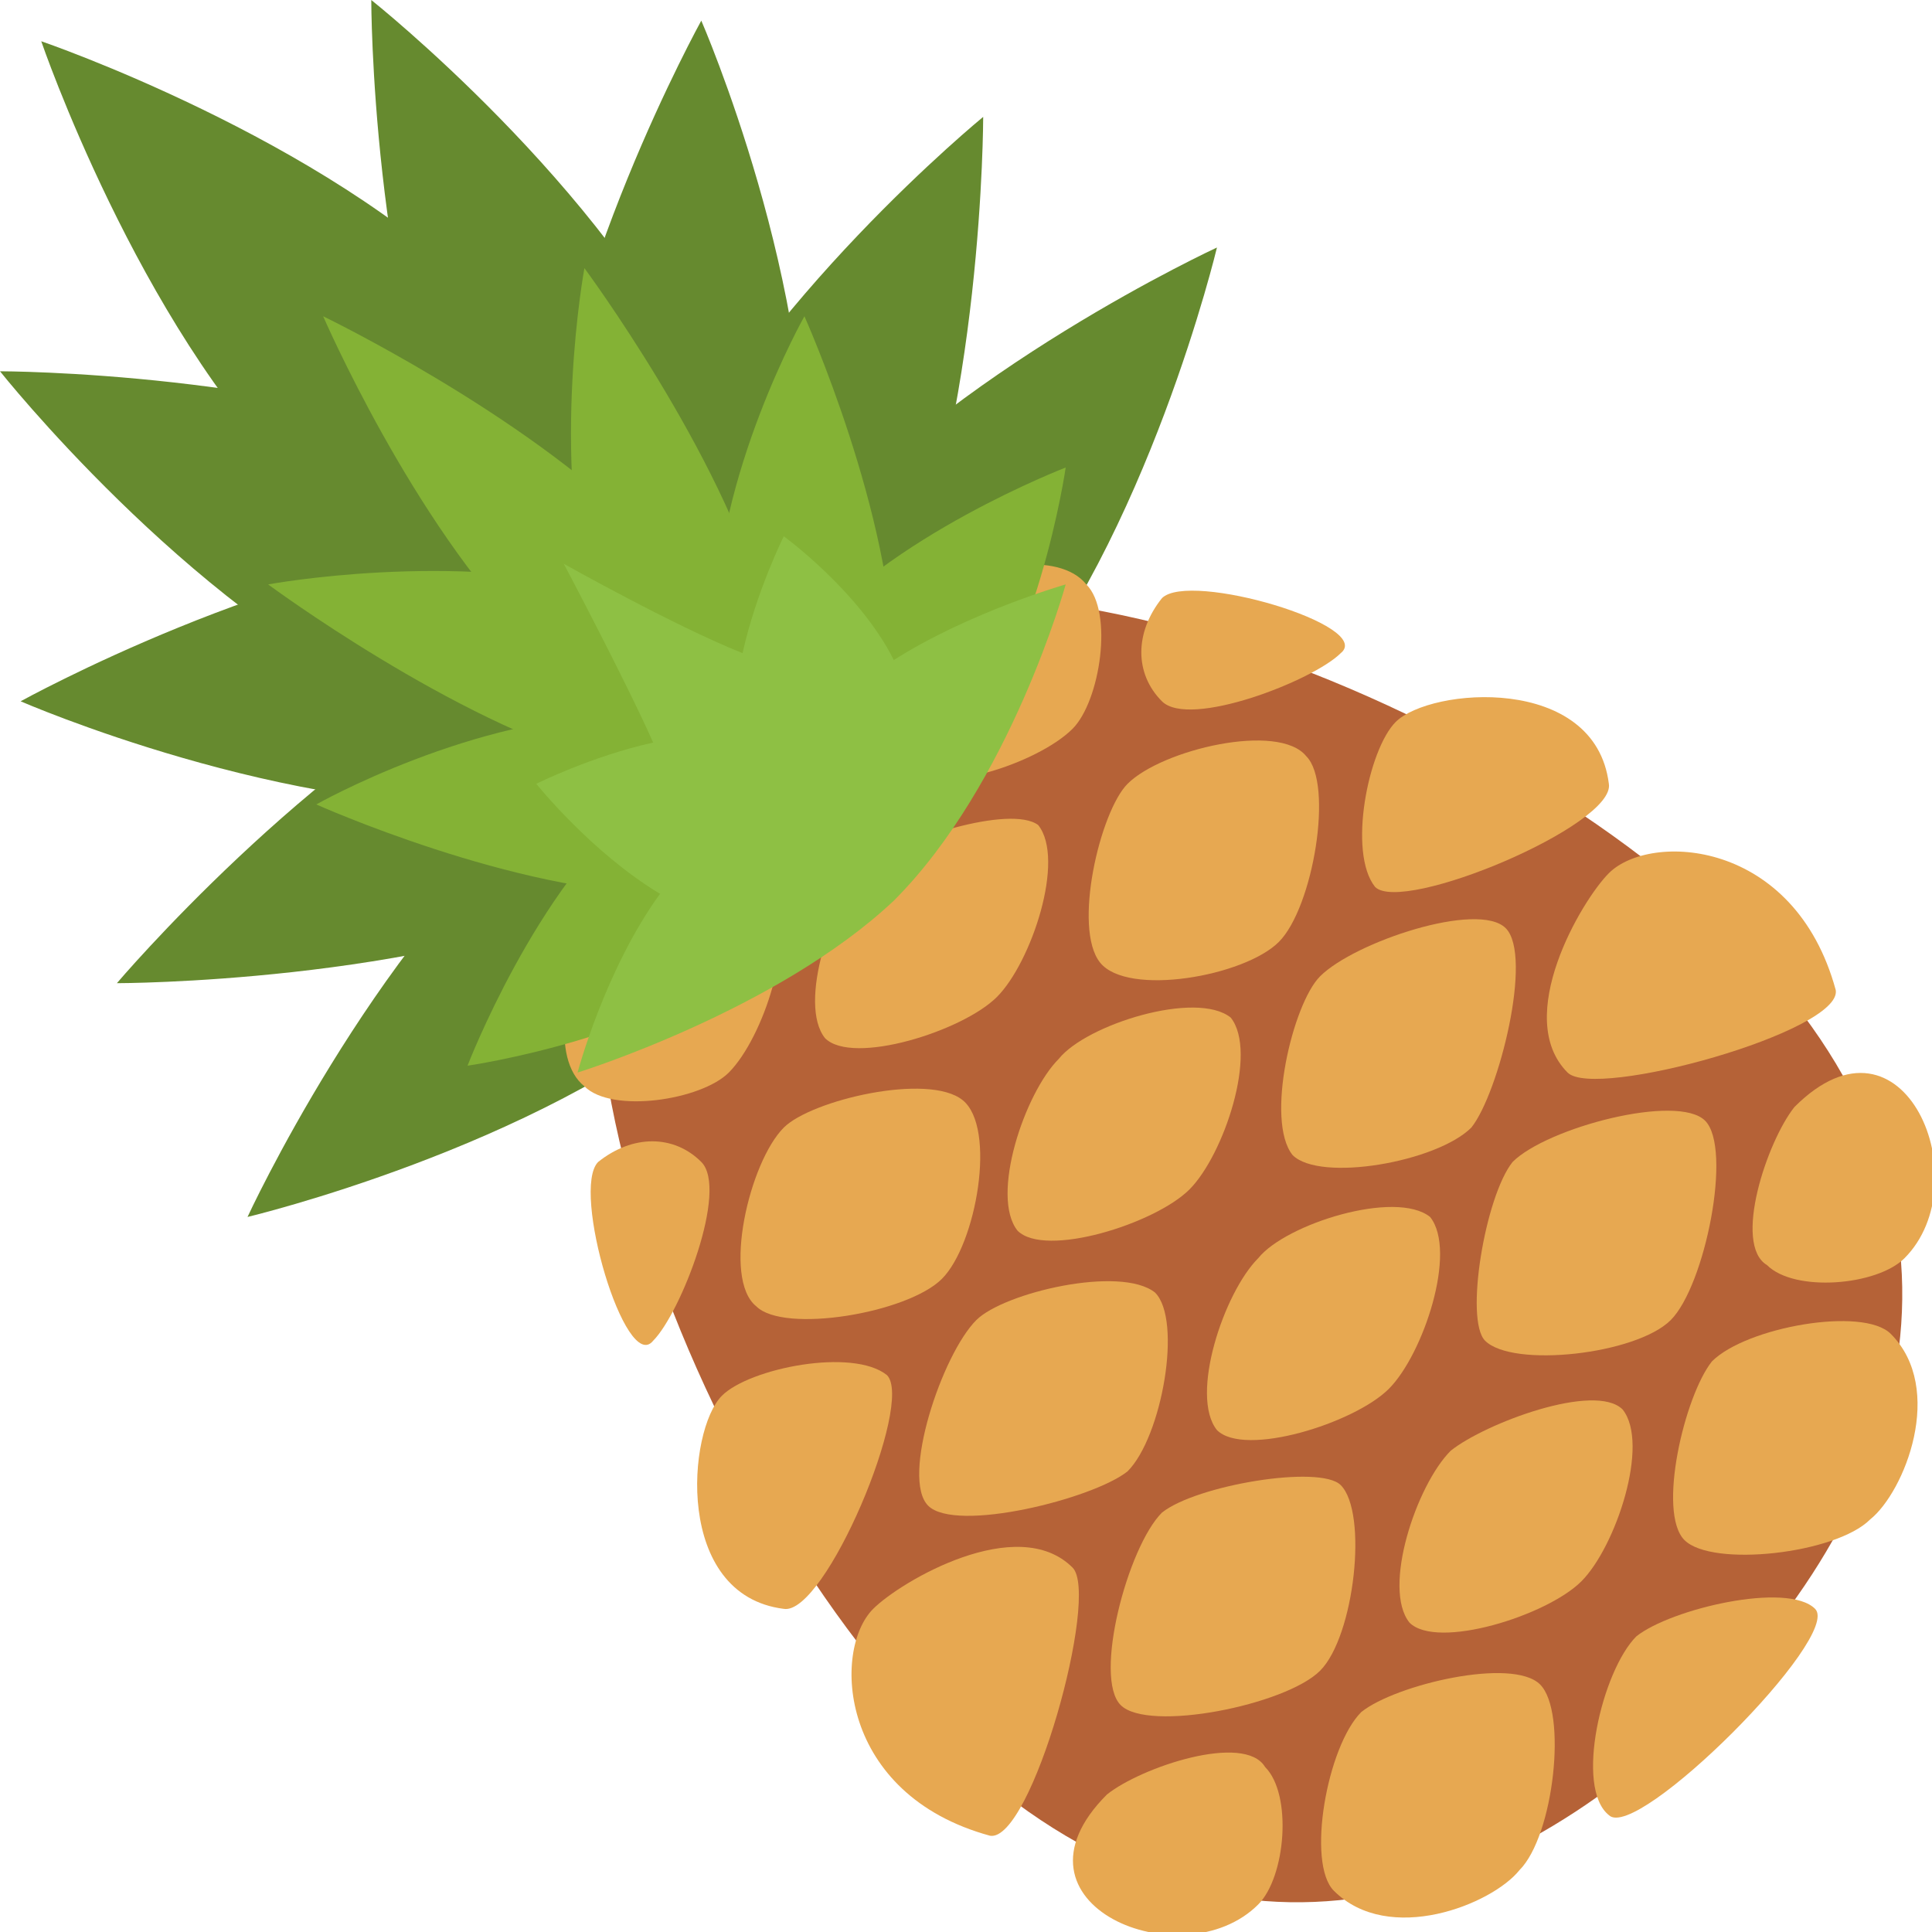<?xml version="1.0" encoding="utf-8"?>
<!-- Generator: Adobe Illustrator 27.4.1, SVG Export Plug-In . SVG Version: 6.00 Build 0)  -->
<svg version="1.1" id="Calque_1" xmlns="http://www.w3.org/2000/svg" xmlns:xlink="http://www.w3.org/1999/xlink" x="0px" y="0px"
	 viewBox="0 0 28.1 28.1" style="enable-background:new 0 0 28.1 28.1;" xml:space="preserve">
<style type="text/css">
	.st0{fill:#668A2F;}
	.st1{fill:#B56237;}
	.st2{fill:#E7A851;}
	.st3{fill:#84B235;}
	.st4{fill:#8EC044;}
</style>
<g>
	<path class="st0" d="M7,4.3c2.3,2.3,2.7,3.9,1.9,4.6C8.2,9.7,6.6,9.3,4.3,7C2,4.7,0.6,0.6,0.6,0.6S4.7,2,7,4.3z"/>
	<path class="st0" d="M10.2,5.7c1.4,2.9,1.2,4.5,0.2,5c-0.9,0.4-2.3-0.4-3.7-3.4C5.4,4.3,5.4,0,5.4,0S8.8,2.7,10.2,5.7z"/>
	<path class="st0" d="M13,9c-1.4,3-2.7,3.8-3.6,3.4c-0.9-0.4-1.2-2,0.2-5s4.7-5.7,4.7-5.7S14.3,6.1,13,9z"/>
	<path class="st0" d="M11.7,7.5c-0.2,3.2-1.1,4.5-2.2,4.5c-1-0.1-1.8-1.5-1.6-4.7c0.2-3.2,2.3-7,2.3-7S11.9,4.2,11.7,7.5z"/>
	<path class="st0" d="M14.6,10.3c-2.1,2.5-3.6,3-4.4,2.3c-0.8-0.7-0.6-2.3,1.5-4.7c2.1-2.5,6-4.3,6-4.3S16.7,7.8,14.6,10.3z"/>
	<path class="st0" d="M5.7,10.2c2.9,1.4,4.5,1.2,5,0.2c0.4-0.9-0.4-2.3-3.4-3.7C4.3,5.4,0,5.4,0,5.4S2.7,8.8,5.7,10.2z"/>
	<path class="st0" d="M9,13c3-1.3,3.8-2.7,3.4-3.6c-0.4-0.9-2-1.2-5,0.2c-2.9,1.4-5.7,4.7-5.7,4.7S6.1,14.3,9,13z"/>
	<path class="st0" d="M7.5,11.7c3.2-0.2,4.5-1.1,4.5-2.2c-0.1-1-1.5-1.8-4.7-1.6c-3.2,0.2-7,2.3-7,2.3S4.2,11.9,7.5,11.7z"/>
	<path class="st0" d="M10.3,14.6c2.5-2.1,3-3.6,2.3-4.4c-0.7-0.8-2.3-0.6-4.7,1.5c-2.5,2.1-4.3,6-4.3,6S7.8,16.7,10.3,14.6z"/>
	<path class="st1" d="M25.3,13.7c3.7,3.7,2.7,7.9-0.5,11.1c-3.2,3.2-7.3,4.2-11.1,0.5C9.9,21.5,6.8,13.2,10,10
		C13.2,6.8,21.5,9.9,25.3,13.7z"/>
	<path class="st2" d="M21.1,21.1c-0.5,0.5-1,2-0.6,2.5c0.4,0.4,2-0.1,2.5-0.6c0.5-0.5,1-2,0.6-2.5C23.2,20.1,21.6,20.7,21.1,21.1z"
		/>
	<path class="st2" d="M23.8,23.8c-0.5,0.5-0.9,2.2-0.4,2.6c0.4,0.4,3.4-2.6,3-3C26,23,24.3,23.4,23.8,23.8z"/>
	<path class="st2" d="M15.4,15.4c-0.5,0.5-1,2-0.6,2.5c0.4,0.4,2-0.1,2.5-0.6c0.5-0.5,1-2,0.6-2.5C17.4,14.4,15.8,14.9,15.4,15.4z"
		/>
	<path class="st2" d="M18.3,18.3c-0.5,0.5-1,2-0.6,2.5c0.4,0.4,2-0.1,2.5-0.6c0.5-0.5,1-2,0.6-2.5C20.3,17.3,18.7,17.8,18.3,18.3z"
		/>
	<path class="st2" d="M12.6,12.6c-0.5,0.5-1,2-0.6,2.5c0.4,0.4,2-0.1,2.5-0.6c0.5-0.5,1-2,0.6-2.5C14.7,11.7,13.1,12.2,12.6,12.6z"
		/>
	<path class="st2" d="M12.7,23.4c-0.6,0.6-0.5,2.7,1.7,3.3c0.6,0.1,1.6-3.5,1.2-3.9C14.8,22,13.1,23,12.7,23.4z"/>
	<path class="st2" d="M16.1,26.1c-1.6,1.6,1.1,2.7,2.2,1.6c0.4-0.4,0.5-1.6,0.1-2C18.1,25.2,16.6,25.7,16.1,26.1z"/>
	<path class="st2" d="M16.9,22c-0.5,0.5-1,2.4-0.6,2.8c0.4,0.4,2.4,0,2.9-0.5c0.5-0.5,0.7-2.3,0.3-2.7C19.2,21.3,17.4,21.6,16.9,22z
		"/>
	<path class="st2" d="M19.8,24.9c-0.5,0.5-0.8,2.2-0.4,2.6c0.8,0.8,2.3,0.2,2.7-0.3c0.5-0.5,0.7-2.3,0.3-2.7
		C22,24.1,20.3,24.5,19.8,24.9z"/>
	<path class="st2" d="M14.2,19.2c-0.5,0.5-1.1,2.3-0.7,2.7c0.4,0.4,2.4-0.1,2.9-0.5c0.5-0.5,0.8-2.2,0.4-2.6
		C16.3,18.4,14.6,18.8,14.2,19.2z"/>
	<path class="st2" d="M8.7,13.7c-0.5,0.5-0.7,1.7-0.2,2.1c0.4,0.4,1.7,0.2,2.1-0.2c0.5-0.5,1-2,0.6-2.5S9.2,13.3,8.7,13.7z"/>
	<path class="st2" d="M8.7,16.9c-0.4,0.4,0.4,3.1,0.8,2.6c0.4-0.4,1.1-2.2,0.7-2.6C9.8,16.5,9.2,16.5,8.7,16.9z"/>
	<path class="st2" d="M10.5,20.3c-0.5,0.5-0.7,2.9,0.9,3.1c0.6,0.1,1.9-3,1.5-3.4C12.4,19.6,10.9,19.9,10.5,20.3z"/>
	<path class="st2" d="M11.4,16.4c-0.5,0.5-0.9,2.2-0.4,2.6c0.4,0.4,2.2,0.1,2.7-0.4c0.5-0.5,0.8-2.2,0.3-2.6
		C13.5,15.6,11.8,16,11.4,16.4z"/>
	<path class="st2" d="M23.4,12.7c0.6-0.6,2.7-0.5,3.3,1.7c0.1,0.6-3.5,1.6-3.9,1.2C22,14.8,23,13.1,23.4,12.7z"/>
	<path class="st2" d="M26.1,16.1c1.6-1.6,2.7,1.1,1.6,2.2c-0.4,0.4-1.6,0.5-2,0.1C25.2,18.1,25.7,16.6,26.1,16.1z"/>
	<path class="st2" d="M22,16.9c0.5-0.5,2.4-1,2.8-0.6s0,2.4-0.5,2.9c-0.5,0.5-2.3,0.7-2.7,0.3C21.3,19.2,21.6,17.4,22,16.9z"/>
	<path class="st2" d="M24.9,19.8c0.5-0.5,2.2-0.8,2.6-0.4c0.8,0.8,0.2,2.3-0.3,2.7c-0.5,0.5-2.3,0.7-2.7,0.3
		C24.1,22,24.5,20.3,24.9,19.8z"/>
	<path class="st2" d="M19.2,14.2c0.5-0.5,2.3-1.1,2.7-0.7c0.4,0.4-0.1,2.4-0.5,2.9c-0.5,0.5-2.2,0.8-2.6,0.4
		C18.4,16.3,18.8,14.6,19.2,14.2z"/>
	<path class="st2" d="M13.7,8.7c0.5-0.5,1.7-0.7,2.1-0.2c0.4,0.4,0.2,1.7-0.2,2.1c-0.5,0.5-2,1-2.5,0.6C12.7,10.7,13.3,9.2,13.7,8.7
		z"/>
	<path class="st2" d="M16.9,8.7c0.4-0.4,3.1,0.4,2.6,0.8c-0.4,0.4-2.2,1.1-2.6,0.7C16.5,9.8,16.5,9.2,16.9,8.7z"/>
	<path class="st2" d="M20.3,10.5c0.5-0.5,2.9-0.7,3.1,0.9c0.1,0.6-3,1.9-3.4,1.5C19.6,12.4,19.9,10.9,20.3,10.5z"/>
	<path class="st2" d="M16.4,11.4c0.5-0.5,2.2-0.9,2.6-0.4c0.4,0.4,0.1,2.2-0.4,2.7c-0.5,0.5-2.2,0.8-2.6,0.3
		C15.6,13.5,16,11.8,16.4,11.4z"/>
	<path class="st3" d="M9.3,7.7c1.7,1.7,2.1,2.8,1.7,3.3c-0.5,0.5-1.5,0.1-3.3-1.7c-1.7-1.7-3-4.7-3-4.7S7.6,6,9.3,7.7z"/>
	<path class="st3" d="M11.1,13.8c1.5-1.2,1.8-2.2,1.3-2.8c-0.5-0.6-1.6-0.6-3.1,0.7c-1.5,1.2-2.5,3.8-2.5,3.8S9.6,15.1,11.1,13.8z"
		/>
	<path class="st3" d="M9.1,10.4c2.2,0,3.2,0.6,3.4,1.3c0.2,0.7-0.6,1.3-2.8,1.3c-2.2,0-5.1-1.3-5.1-1.3S6.9,10.4,9.1,10.4z"/>
	<path class="st3" d="M8.9,8.6C11.1,9.2,12,10,12,10.7c0,0.7-1,1-3.2,0.4c-2.2-0.6-4.9-2.6-4.9-2.6S6.6,8,8.9,8.6z"/>
	<path class="st3" d="M13.8,11.1c-1.2,1.5-2.2,1.8-2.8,1.3c-0.6-0.5-0.6-1.6,0.7-3.1c1.2-1.5,3.8-2.5,3.8-2.5S15.1,9.6,13.8,11.1z"
		/>
	<path class="st3" d="M10.4,9.1c0,2.2,0.6,3.2,1.3,3.4c0.7,0.2,1.3-0.6,1.3-2.8c0-2.2-1.3-5.1-1.3-5.1S10.4,6.9,10.4,9.1z"/>
	<path class="st3" d="M8.6,8.9C9.2,11.1,10,12,10.7,12c0.7,0,1-1,0.4-3.2c-0.6-2.2-2.6-4.9-2.6-4.9S8,6.6,8.6,8.9z"/>
	<path class="st4" d="M13,9.6c-0.5-1-1.6-1.8-1.6-1.8s-0.4,0.8-0.6,1.7c-1-0.4-2.6-1.3-2.6-1.3s0.9,1.7,1.3,2.6
		c-0.9,0.2-1.7,0.6-1.7,0.6s0.8,1,1.8,1.6c-0.8,1.1-1.2,2.6-1.2,2.6s2.9-0.9,4.6-2.5c1.7-1.7,2.5-4.6,2.5-4.6S14.1,8.9,13,9.6z"/>
</g>
</svg>
